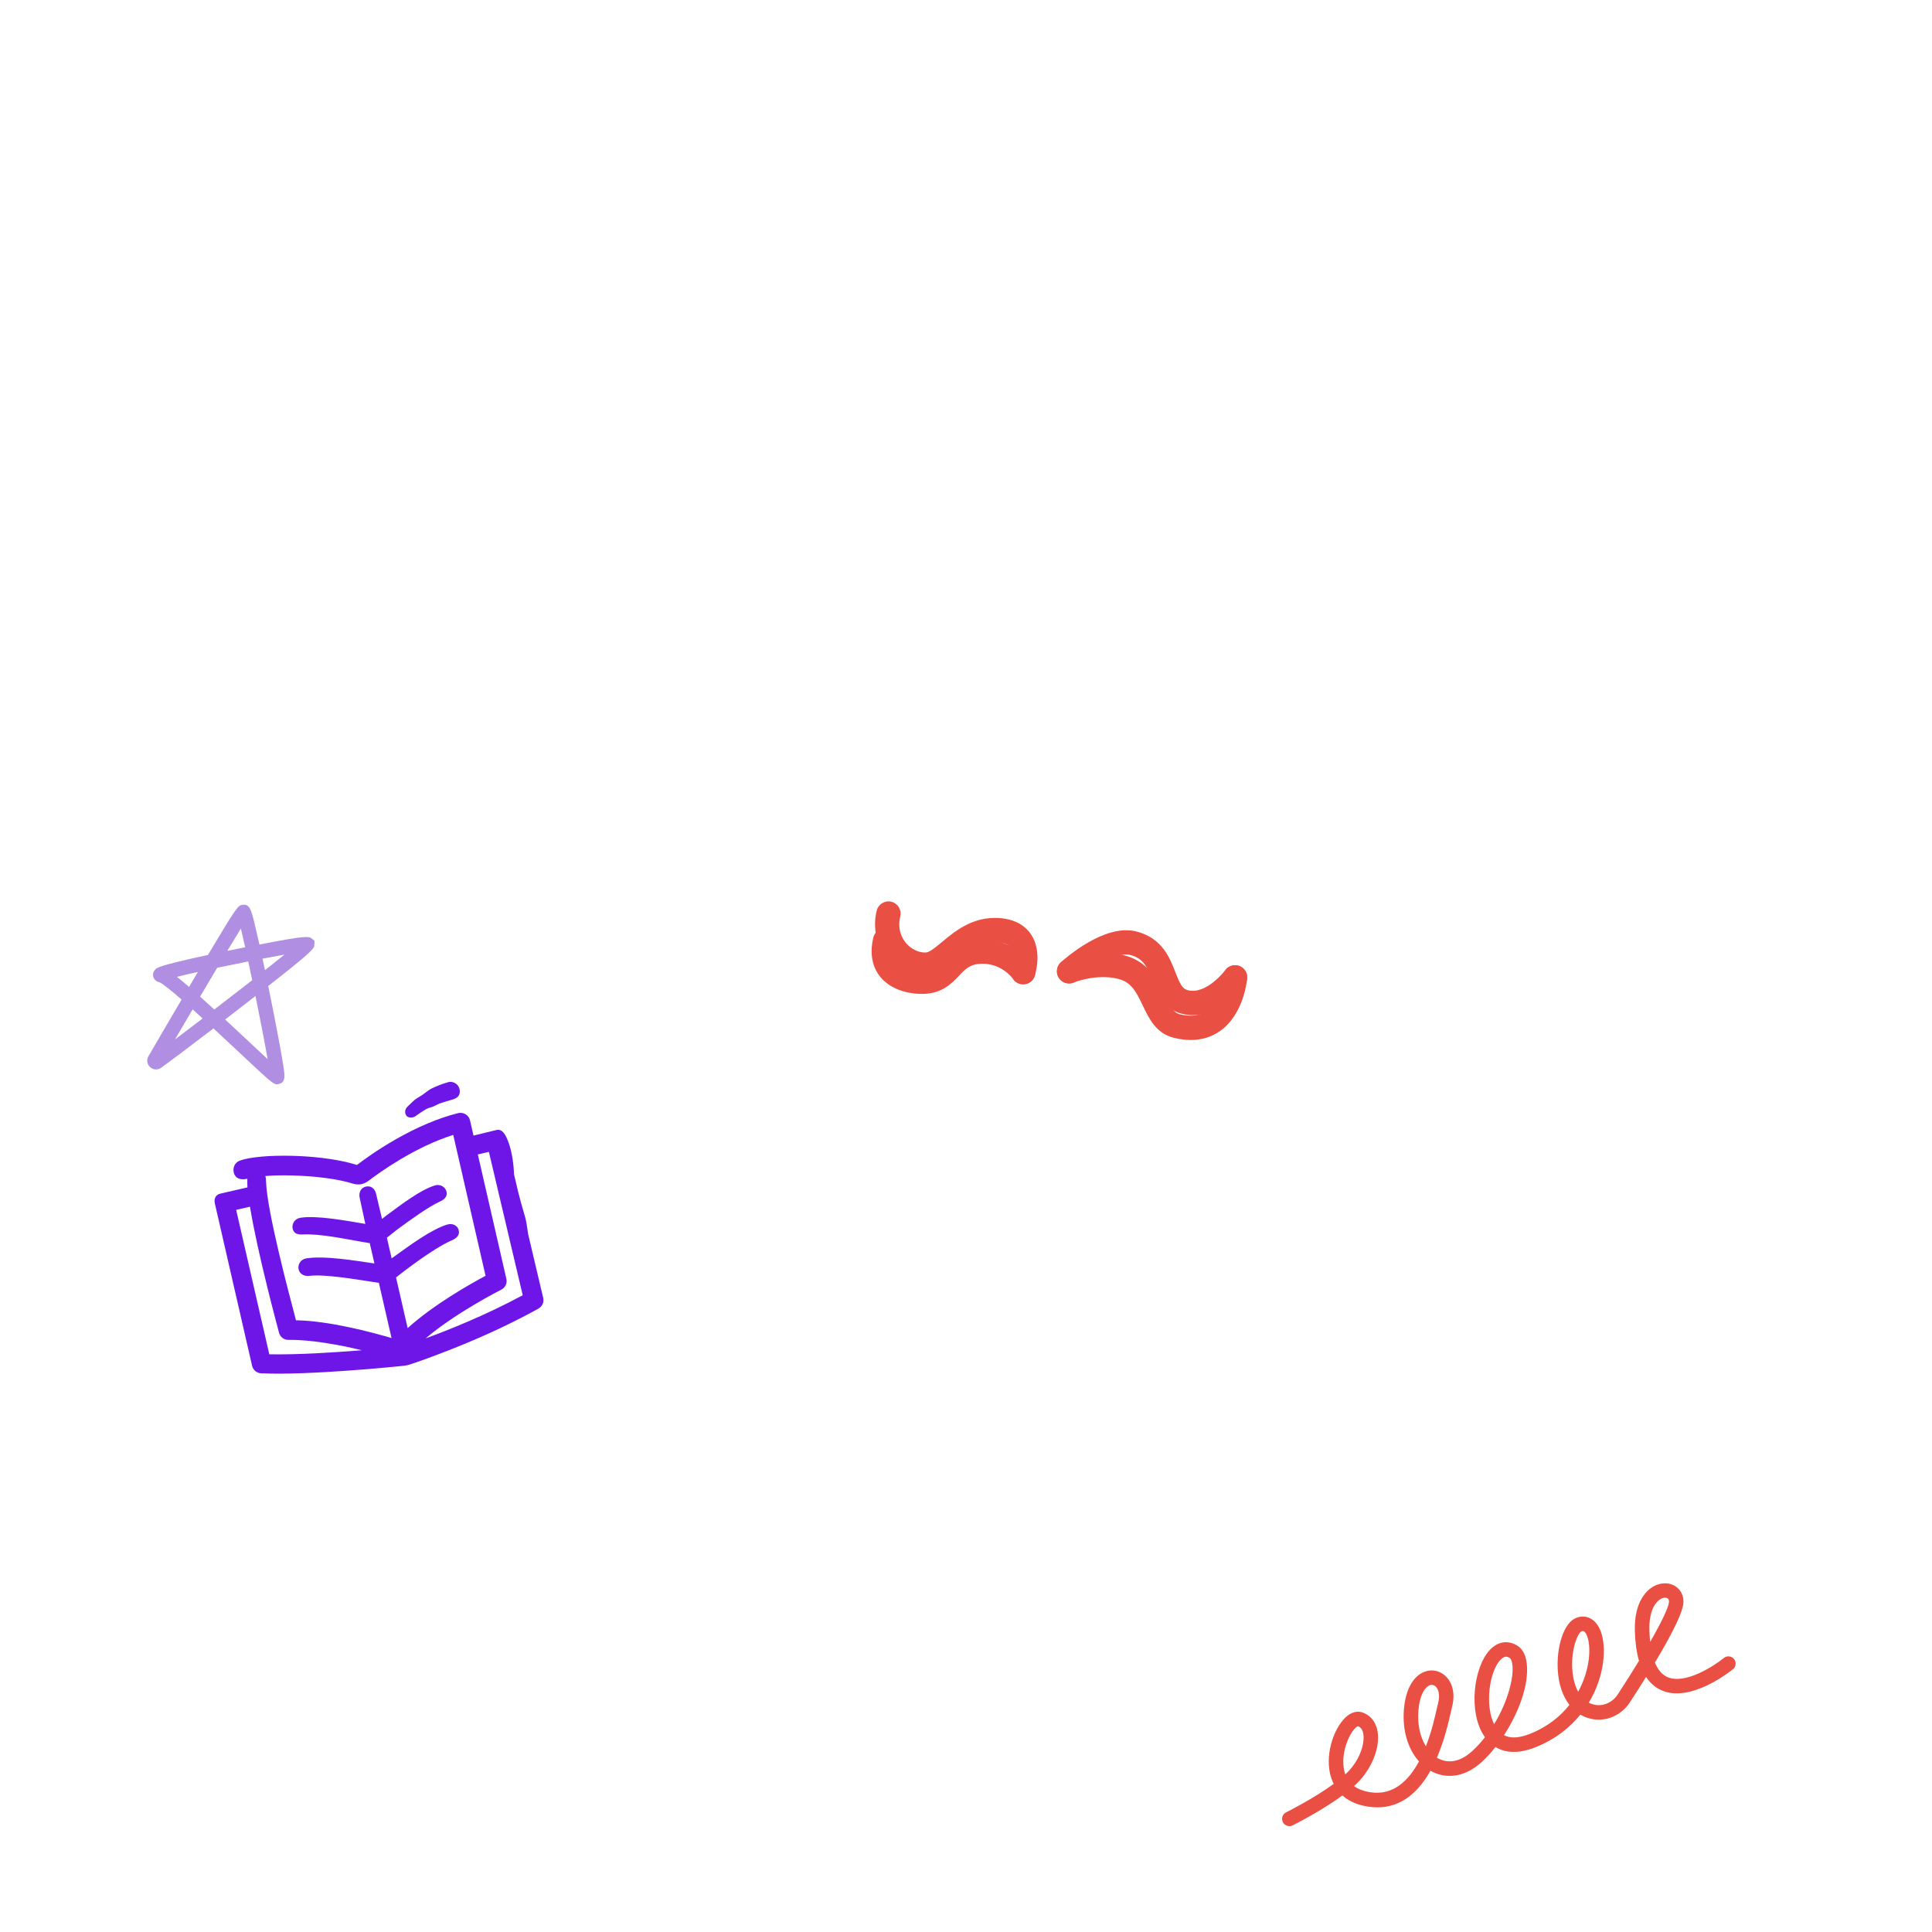 <?xml version="1.0" encoding="UTF-8"?> <svg xmlns="http://www.w3.org/2000/svg" id="icons" viewBox="0 0 800 800"><defs><style>.cls-1{fill:#e94f43;}.cls-2{fill:#b08fe3;}.cls-3{fill:#6e16e7;}</style></defs><path class="cls-2" d="m114.59,448.98c-1.46,0-3.23-1.66-15.48-13.14-3.02-2.83-6.8-6.37-10.72-10-9.25,7.08-17.61,13.37-21.68,16.3h0c-1.4,1.01-3.27.9-4.55-.25-1.28-1.16-1.57-3.01-.7-4.51,2.49-4.29,7.85-13.49,13.73-23.48-4.38-3.82-7.85-6.63-9.19-7.17-1.61-.34-2.39-1.51-2.58-2.52-.19-1.03.13-2.46,1.61-3.34,1.89-1.13,11.09-3.31,21.08-5.45,12.13-20.39,12.52-20.46,14.19-20.73,3.08-.51,3.7,1.98,5.18,8.02.54,2.21,1.2,5.05,1.94,8.38,19.88-3.87,20.54-3.34,21.63-2.48l1.16.93-.02,1.52c-.04,1.63-.06,2.31-19.12,17.23,1.74,8.48,3.44,17.2,4.71,24.09.74,4.02,1.28,7.19,1.62,9.44.54,3.6.97,6.45-2.05,7.06-.28.06-.51.1-.76.1Zm-49.64-9.27h0,0Zm28.26-17.57c2.98,2.76,6.3,5.86,10,9.32,2.66,2.49,5.35,5.01,7.61,7.1-1.12-6.44-3.03-16.29-5.03-26.14-1.12.87-2.29,1.78-3.52,2.74-2.97,2.31-6.03,4.66-9.05,6.99Zm-30.01,15.13s0,0,0,0h0Zm16.56-19.31c-2.3,3.91-4.73,8.06-7.28,12.43,3.41-2.57,7.32-5.53,11.43-8.67-1.4-1.28-2.79-2.54-4.15-3.76Zm3.1-5.27c1.76,1.58,3.72,3.35,5.88,5.33,5.29-4.06,10.71-8.26,15.7-12.15-.55-2.66-1.11-5.27-1.64-7.75-4.26.84-8.67,1.74-12.87,2.62-2.14,3.6-4.51,7.59-7.08,11.95Zm-9.6-8.2c1.39,1.09,3.05,2.46,5.02,4.16,1.22-2.06,2.44-4.13,3.64-6.16,0,0,.01-.02.02-.03-3.35.74-6.33,1.44-8.68,2.03Zm-7.18,2.26s.04,0,.07.01c-.02,0-.04,0-.07-.01Zm42.63-9.79c.01.06.03.12.04.18.32,1.49.64,3.02.97,4.58,3.03-2.39,5.78-4.58,8.08-6.44-2.67.48-5.77,1.05-9.09,1.69Zm-8.96-12.46c-1.45,2.32-3.34,5.43-5.64,9.24,1.08-.22,2.16-.44,3.21-.65,1.47-.3,2.87-.58,4.2-.85-.66-2.98-1.26-5.62-1.78-7.75Z"></path><path class="cls-3" d="m217.27,503.36c-.89-2.87-1.86-6.5-2.71-9.82l-1.7-7.2c-.23-6.16-1.35-10.37-1.83-11.9-1.14-3.67-2.32-5.7-3.71-6.38-.67-.33-1.39-.26-2.2-.04-.16.04-9.05,2.2-9.05,2.2l-1.44-6.27c-.24-1.06-.9-1.98-1.83-2.55-.93-.57-2.05-.74-3.1-.48-8.12,2.03-16.88,5.72-26.04,10.97-7.36,4.22-13.1,8.39-15.86,10.5-9.31-2.93-20.68-3.63-26.64-3.79-9.5-.25-17.66.49-21.84,1.98-2.11.75-3.12,3.04-2.45,5.18.86,2.78,3.63,2.79,5.55,2.33-.03.65-.03,2.59.04,3.59l-11.2,2.57c-2.15.49-2.73,2.32-2.26,4.22l15.39,67.08c.4,1.75,1.92,3.02,3.71,3.1,19.74.93,56.07-2.8,58.61-3.06,1.88-.13,3.07-.6,4.47-1.08,1.16-.37,6.76-2.28,15.77-5.83,16.36-6.44,28.62-12.71,36.03-16.83,1.56-.87,2.36-2.67,1.95-4.41l-6.25-26.47c-.01-.1-.03-.19-.04-.29-.37-2.63-.75-5.36-1.37-7.34Zm-107.4-16.4c3.06-.24,6.8-.35,11.08-.23,9.41.25,18.86,1.41,24.97,3.33,2.51.79,4.71.4,6.8-1.2,4.36-3.33,18.99-13.89,34.96-18.92l13.38,58.34c-6.25,3.33-21.39,11.85-32.26,21.66l-4.81-20.98c2.44-1.95,15.25-11.97,23.05-15.34,2.23-.96,3.4-2.35,2.9-4.24-.53-2.02-2.6-2.92-4.61-2.35-6.58,1.88-15.88,8.81-22.7,13.71-.15.11-.31.22-.46.33l-1.97-8.58c1.19-.84,2.57-2.1,4.07-3.21,5.35-3.94,13.19-9.65,18.04-11.82,1.97-.88,3.02-2.27,2.58-4.03-.5-2.02-2.66-3.17-4.66-2.6-5.9,1.67-13.91,7.82-20.38,12.59-.5.37-1.18.96-1.66,1.31l-2.46-10.39c-.46-2-1.9-3.48-4.19-3.01-2.01.41-3.17,2.44-2.58,4.77l2.32,10.7c-.07-.01-.14-.02-.21-.04-8.07-1.36-20.32-3.63-26.85-2.47-2.05.36-3.42,2.32-3.06,4.37.36,2.05,2.02,2.62,4.1,2.5,7.24-.4,17.92,1.93,24.56,3.05,1.14.19,2.21.37,3.13.52.05,0,.11.02.16.02l1.93,8.43c-7.99-1.2-21.05-3.35-28.35-2.08-2.05.36-3.43,2.31-3.07,4.36.36,2.05,2.35,3.11,4.42,2.85,6.29-.79,19.27,1.44,26.28,2.5.96.14,1.8.27,2.56.38l5.25,22.87c-8.2-2.42-25.83-7.14-39.57-7.36-2.79-10.58-12.17-45.73-12.39-57.61-.01-.73-.05-1.29-.28-2.11Zm-12.08,14.02l5.72-1.31c3.16,19.39,11.59,50.57,12.03,52.16.5,1.83,1.96,3.03,4.08,2.99,8.62-.16,20.91,1.99,30.19,4.29-11.47.92-27.02,1.91-38.3,1.67l-13.72-59.8Zm78.44,53.22c12.82-10.84,30.9-19.94,31.3-20.16,1.82-.97,2.56-2.71,2.14-4.53l-11.81-51.49,4.58-1.05,14.01,59.35c-15.51,8.37-31.05,14.53-40.22,17.88Z"></path><path class="cls-3" d="m172.16,462.1c1.04-.79,3.03-2.13,4.14-2.76,1.14-.65,1.87-.64,3.11-1.15.86-.36,2.03-1.05,2.92-1.35,1.61-.55,3.24-1.04,4.83-1.47,2.27-.63,3.46-1.75,3.2-3.95-.26-2.42-2.67-3.99-4.97-3.26-2.29.66-4.54,1.53-6.71,2.59-1.33.65-2.81,2-4.06,2.81-1.99,1.3-2.02.81-5.87,4.65-1.49,1.49-.94,3-.6,3.59.7,1.24,2.87,1.19,4,.31Z"></path><path class="cls-1" d="m533.89,756.15c-1.1,0-2.16-.61-2.69-1.67-.74-1.48-.13-3.28,1.35-4.02.15-.07,11.33-5.66,19.71-11.8-.44-.87-.78-1.73-1.05-2.55-2.81-8.64.69-19.77,5.72-24.74,3.09-3.06,5.82-2.75,7.17-2.3,3.07,1.03,5.24,3.46,6.1,6.84,1.6,6.25-1.38,15.05-7.24,21.42-.69.74-1.45,1.5-2.29,2.25,1.75,1.28,4.01,2.13,6.78,2.55,9.53,1.46,15.89-4.9,20.12-12.77-4.58-5.1-6.95-12.91-6.24-21.57.65-7.95,3.69-13.59,8.33-15.47,2.99-1.21,6.22-.66,8.65,1.47,3.21,2.81,4.32,7.63,2.97,12.89-.13.52-.29,1.24-.49,2.13-.94,4.16-2.62,11.65-5.8,19.01.28.17.56.32.84.46,4.32,2.12,9.17,1.02,13.67-3.09,1.98-1.81,3.78-3.78,5.41-5.84-.1-.13-.19-.26-.28-.39-6.75-9.88-4.47-28.48,2.21-35.69,3.25-3.51,7.36-4.22,11.26-1.96,1.6.92,3.61,2.99,4.11,7.58.96,8.8-3.37,20.27-9.45,29.61,2.7,1.41,6.24,1.23,10.7-.53,7.59-2.99,12.82-7.48,16.41-12.02-2.82-3.61-4.53-8.65-4.85-14.69-.49-9.01,2.33-19.49,7.9-21.43,4.19-1.47,8.09.77,9.92,5.69,2.5,6.72,1.56,18.73-4.96,29.53.67.34,1.41.62,2.22.81,3.65.85,7.58-.85,9.78-4.23,3.39-5.21,6.31-9.84,8.79-13.92-1-3.46-1.57-7.57-1.71-12.33-.37-12.3,5.08-16.91,7.43-18.32,2.95-1.77,6.41-1.93,9.03-.42,2.36,1.36,3.7,3.8,3.66,6.7-.04,3.68-4.01,12.09-11.82,25.09,1.12,2.71,2.75,4.9,5.1,5.97,7.3,3.32,19.4-4.55,23.44-7.86,1.28-1.05,3.17-.86,4.22.42,1.05,1.28.86,3.17-.42,4.22-.71.58-17.57,14.22-29.73,8.68-2.52-1.14-4.6-2.98-6.26-5.49-2.04,3.27-4.28,6.79-6.72,10.54-3.57,5.49-10.07,8.22-16.17,6.8-1.55-.36-2.99-.94-4.32-1.72-4.45,5.5-10.59,10.35-18.75,13.57-7.62,3-12.89,1.97-16.41-.15-1.84,2.34-3.77,4.45-5.71,6.22-6.35,5.8-13.77,7.28-20.36,4.05-.29-.14-.57-.29-.86-.45-4.63,8.26-11.55,15.15-21.95,15.16-1.24,0-2.52-.1-3.86-.3-4.84-.74-8.25-2.5-10.64-4.63-8.81,6.49-20.07,12.11-20.69,12.42-.43.21-.88.31-1.33.31Zm28.41-41.36c-1.78.43-6.07,7.11-6.08,14.66,0,1.99.28,3.76.85,5.3.54-.5,1.03-1,1.49-1.49,5.04-5.47,6.77-12.25,5.84-15.87-.45-1.77-1.39-2.34-2.09-2.6Zm30.56-17.12c-.28,0-.59.06-.92.19-1.88.76-4.08,3.9-4.61,10.4-.47,5.71.71,11,3.1,14.86,2.39-6.12,3.75-12.2,4.53-15.65.22-.96.39-1.74.54-2.31.92-3.56.03-5.89-1.11-6.88-.35-.31-.87-.61-1.53-.61Zm30.78-11.67c-.67,0-1.44.33-2.38,1.33-4.64,5-6.43,18.81-2.59,26.62,5.67-9.25,8.17-19.15,7.6-24.43-.2-1.87-.74-2.8-1.15-3.03-.44-.25-.92-.49-1.48-.49Zm31.74-10.63c-.19,0-.35.06-.46.1-1.42.5-4.35,6.84-3.89,15.45.12,2.24.61,6.26,2.44,9.61.55-1,1.03-1.98,1.44-2.91,3.66-8.22,3.77-16.14,2.33-20.03-.69-1.86-1.38-2.22-1.86-2.22Zm34.07-13.79c-.54,0-1.22.16-1.95.6-1.13.68-4.8,3.62-4.52,12.99.04,1.52.14,3.12.32,4.73,5.55-9.68,7.78-14.96,7.8-16.67.01-1.04-.49-1.33-.65-1.43-.24-.14-.58-.23-1-.23Z"></path><path class="cls-1" d="m423.67,407.57c-.52,0-1.05-.08-1.56-.25-2.63-.86-4.07-3.69-3.22-6.32.45-1.44,1.35-6.08-.36-8.57-.93-1.35-2.8-2.11-5.58-2.27-6.82-.43-11.68,3.64-16.36,7.55-3.97,3.31-7.71,6.44-12.54,6.73-6.15.37-12.35-2.44-16.62-7.53-4.53-5.4-6.14-12.63-4.42-19.81.65-2.7,3.37-4.36,6.06-3.71,2.7.65,4.36,3.36,3.71,6.06-1.33,5.55.9,9.28,2.35,11.01,2.19,2.62,5.37,4.1,8.3,3.95,1.53-.09,4.16-2.29,6.71-4.41,5.31-4.43,12.6-10.5,23.4-9.87,7.55.45,11.41,3.87,13.31,6.67,4.77,7.01,1.94,16.28,1.61,17.32-.69,2.12-2.66,3.47-4.78,3.47Z"></path><path class="cls-1" d="m381.87,411.55h-.16c-7.47-.05-13.81-2.71-17.4-7.29-2.28-2.92-4.6-8.07-2.68-16.06.65-2.7,3.37-4.36,6.06-3.71,2.7.65,4.36,3.36,3.71,6.06-.79,3.28-.51,5.81.82,7.52,1.66,2.12,5.23,3.4,9.55,3.43,3.85-.03,5.33-1.53,8.02-4.37,3.19-3.36,7.56-7.97,16.64-8.13.16,0,.31,0,.47,0,13.49,0,20.63,10.29,20.93,10.73,1.56,2.3.96,5.42-1.33,6.98-2.29,1.55-5.39.97-6.96-1.3-.22-.31-4.61-6.35-12.65-6.35-.09,0-.19,0-.28,0-4.86.08-6.72,2.04-9.52,4.99-3.01,3.17-7.12,7.5-15.22,7.5Z"></path><path class="cls-1" d="m493.93,420.34c-1.46,0-2.98-.17-4.53-.56-7.55-1.9-10.06-8.36-12.07-13.56-2.26-5.81-3.91-9.43-9.3-10.78-6.24-1.54-17.49,6.39-21.97,10.47-2.05,1.87-5.23,1.73-7.1-.32-1.87-2.05-1.73-5.22.31-7.1,1.81-1.66,18.06-16.09,31.19-12.81,10.72,2.67,13.91,10.89,16.24,16.9,1.88,4.84,2.87,6.87,5.15,7.44,7.74,1.96,15.43-8.18,15.5-8.28,1.64-2.24,4.78-2.73,7.02-1.1,2.24,1.63,2.74,4.76,1.12,7-.42.58-9.34,12.69-21.56,12.69Z"></path><path class="cls-1" d="m493.09,430.64c-2.18,0-4.48-.29-6.89-.87-7.47-1.79-10.41-7.97-13.01-13.43-2.87-6.02-4.91-9.78-10.38-11.07-9.12-2.14-18.1,1.53-18.19,1.56-2.56,1.07-5.5-.14-6.58-2.69-1.07-2.55.11-5.49,2.66-6.57.48-.2,12.02-5.01,24.4-2.09,10.45,2.46,14.32,10.59,17.16,16.53,2.22,4.66,3.61,7.33,6.28,7.98,4.56,1.1,8.15.65,10.95-1.36,4.94-3.55,6.67-11.57,6.92-14.37.25-2.76,2.67-4.8,5.44-4.57,2.76.24,4.81,2.65,4.58,5.42-.05.59-1.31,14.63-11.01,21.65-3.57,2.58-7.7,3.88-12.33,3.88Z"></path></svg> 